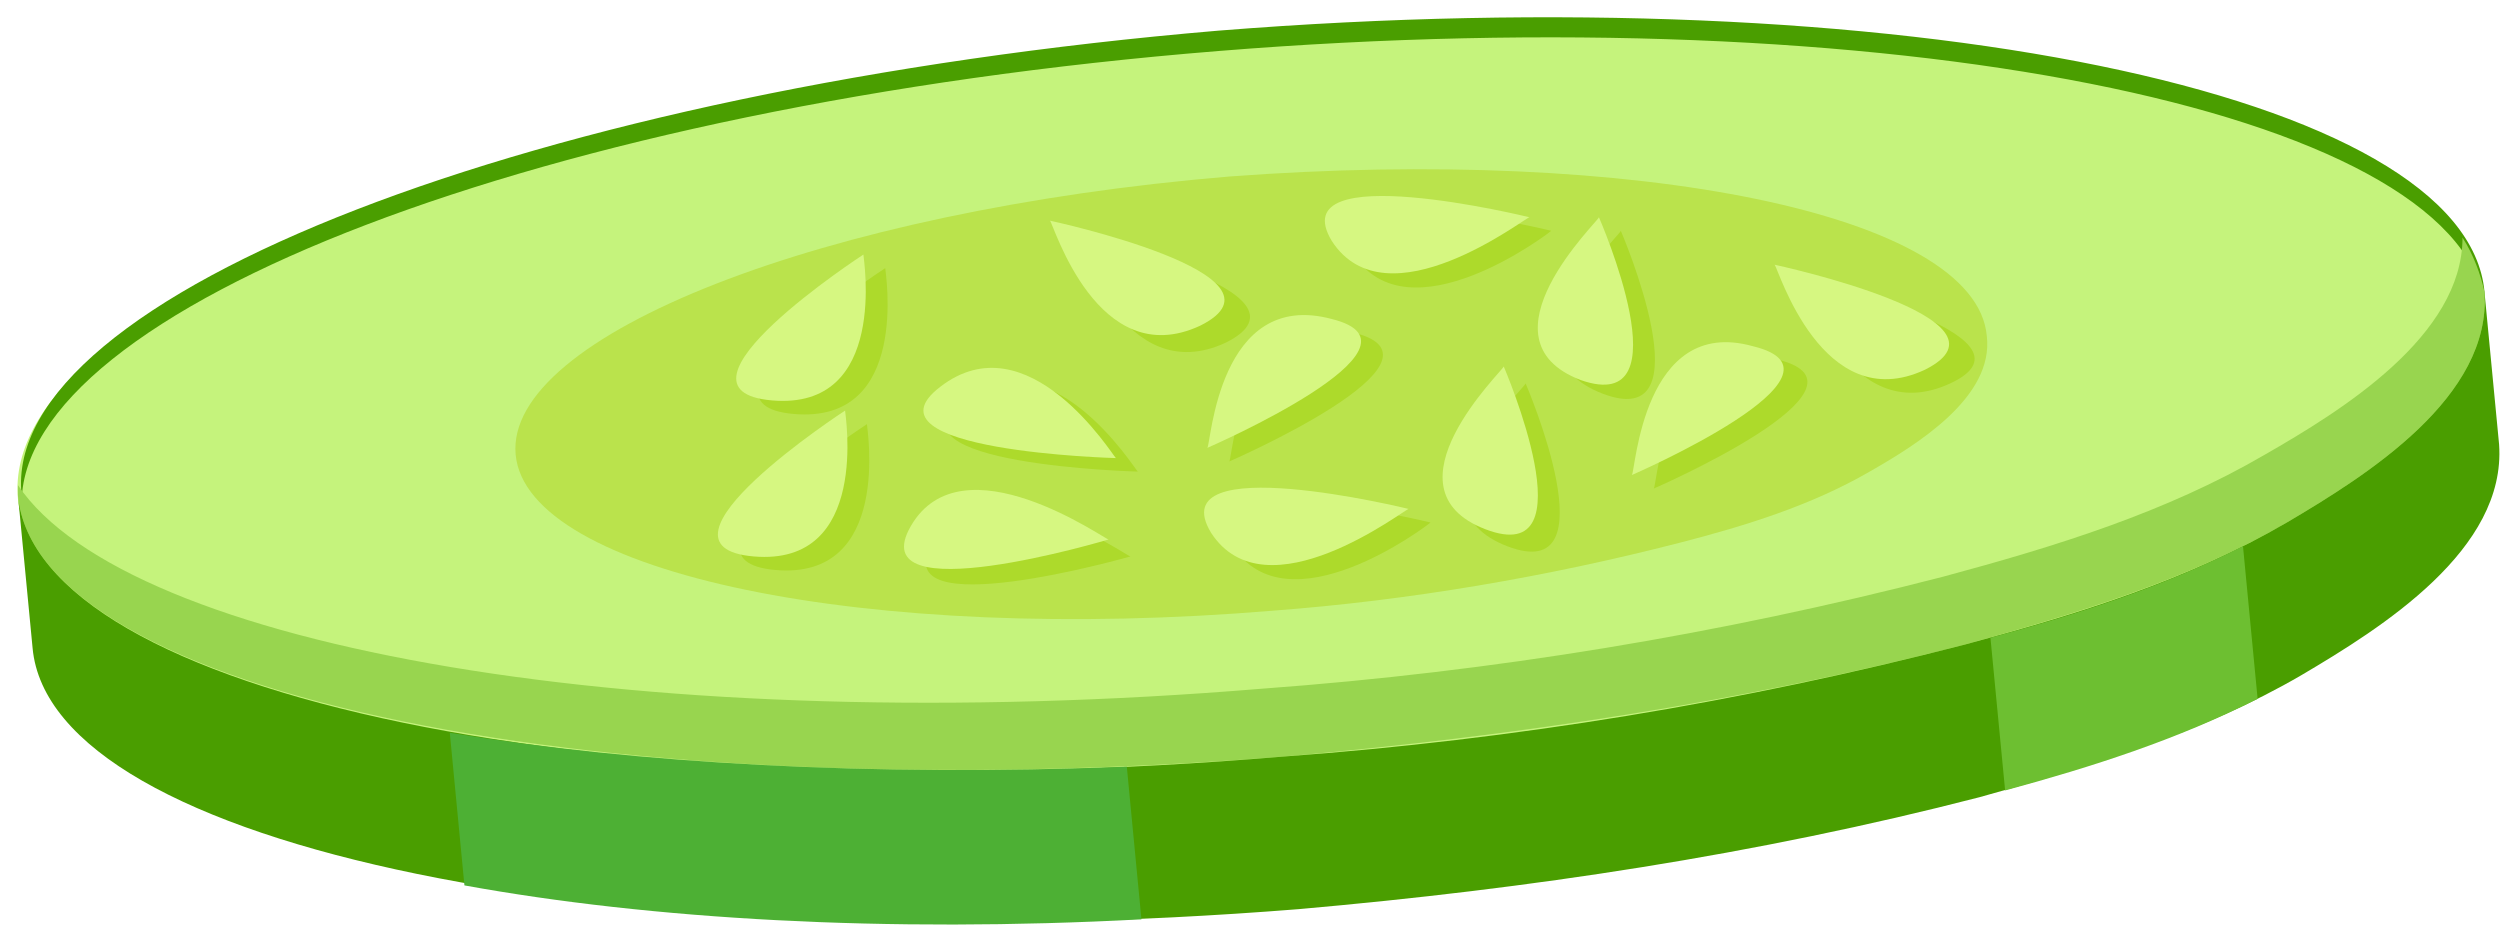 <svg width="61" height="23" viewBox="0 0 61 23" fill="none" xmlns="http://www.w3.org/2000/svg">
<path d="M60.62 7.203C60.888 9.769 57.763 11.672 55.799 12.831C53.388 14.238 50.709 15.066 47.941 15.811C42.494 17.218 36.958 18.128 31.332 18.542C14.724 19.949 0.883 17.052 0.437 12.169C-0.01 7.286 13.027 2.238 29.636 0.831C46.244 -0.576 60.085 2.32 60.62 7.203Z" fill="#C5F37C"/>
<path d="M29.726 1.245C46.067 -0.079 59.818 2.652 60.622 7.369C60.622 7.286 60.622 7.204 60.622 7.121C60.175 2.238 46.335 -0.576 29.726 0.748C13.118 2.155 -0.008 7.204 0.528 12.087C0.528 12.169 0.528 12.252 0.528 12.335C0.438 7.535 13.296 2.569 29.726 1.245Z" fill="#4A9E00"/>
<path d="M60.085 5.797C60.085 8.197 57.139 10.018 55.263 11.093C52.852 12.5 50.174 13.328 47.406 14.073C41.959 15.48 36.423 16.39 30.797 16.804C15.796 18.045 3.116 15.811 0.438 11.838C0.438 11.921 0.438 12.004 0.438 12.086C0.884 16.97 14.724 19.783 31.333 18.459C36.958 17.963 42.495 17.135 47.941 15.728C50.62 14.983 53.388 14.156 55.799 12.749C57.764 11.59 60.8 9.686 60.621 7.121C60.532 6.707 60.353 6.21 60.085 5.797Z" fill="#98D54F"/>
<path d="M48.478 8.197C48.656 9.686 46.781 10.845 45.62 11.507C44.192 12.335 42.584 12.831 40.977 13.245C37.763 14.073 34.369 14.652 31.066 14.9C21.154 15.728 12.85 13.99 12.582 11.093C12.314 8.197 20.082 5.134 29.994 4.307C39.906 3.562 48.21 5.217 48.478 8.197Z" fill="#BAE34C"/>
<path d="M55.799 12.749C53.388 14.156 50.709 14.983 47.941 15.728C42.495 17.135 36.958 18.045 31.333 18.459C14.724 19.866 0.884 16.97 0.438 12.087L0.795 15.811C1.241 20.694 15.082 23.508 31.69 22.183C37.316 21.687 42.852 20.859 48.299 19.452C50.977 18.707 53.745 17.88 56.156 16.473C58.121 15.314 61.157 13.411 60.978 10.845L60.621 7.121C60.8 9.686 57.764 11.59 55.799 12.749Z" fill="#4A9E00"/>
<path d="M11.332 21.604C15.886 22.432 21.601 22.763 27.851 22.432L27.494 18.707C21.243 18.956 15.529 18.625 10.975 17.88L11.332 21.604Z" fill="#4DB034"/>
<path d="M48.925 19.287C51.068 18.707 53.121 18.045 55.086 17.052L54.729 13.328C52.764 14.321 50.71 14.983 48.567 15.562L48.925 19.287Z" fill="#6DBF31"/>
<path d="M37.851 5.631C37.761 5.714 34.368 8.28 33.029 6.211C31.779 4.142 37.851 5.631 37.851 5.631Z" fill="#ADDA2B"/>
<path d="M34.904 12.749C34.815 12.832 31.422 15.398 30.083 13.329C28.833 11.26 34.904 12.749 34.904 12.749Z" fill="#ADDA2B"/>
<path d="M39.548 5.632C39.548 5.714 36.512 8.611 39.101 9.604C41.691 10.597 39.548 5.632 39.548 5.632Z" fill="#ADDA2B"/>
<path d="M37.225 9.356C37.225 9.439 34.189 12.335 36.779 13.329C39.368 14.322 37.225 9.356 37.225 9.356Z" fill="#ADDA2B"/>
<path d="M21.6 6.542C21.6 6.625 22.225 10.349 19.368 10.101C16.511 9.852 21.6 6.542 21.6 6.542Z" fill="#ADDA2B"/>
<path d="M21.153 10.349C21.153 10.432 21.778 14.156 18.921 13.908C16.063 13.659 21.153 10.349 21.153 10.349Z" fill="#ADDA2B"/>
<path d="M26.243 5.797C26.332 5.88 27.404 9.521 29.904 8.363C32.404 7.121 26.243 5.797 26.243 5.797Z" fill="#ADDA2B"/>
<path d="M43.923 6.79C44.012 6.873 45.084 10.514 47.584 9.356C50.084 8.197 43.923 6.79 43.923 6.79Z" fill="#ADDA2B"/>
<path d="M40.351 11.921C40.44 11.839 40.618 8.032 43.386 8.776C46.065 9.439 40.351 11.921 40.351 11.921Z" fill="#ADDA2B"/>
<path d="M29.993 11.26C30.082 11.177 30.261 7.37 33.029 8.115C35.708 8.777 29.993 11.26 29.993 11.26Z" fill="#ADDA2B"/>
<path d="M27.583 13.577C27.494 13.577 24.012 11.094 22.761 13.246C21.511 15.315 27.583 13.577 27.583 13.577Z" fill="#ADDA2B"/>
<path d="M27.762 11.507C27.673 11.425 25.619 8.114 23.476 9.769C21.422 11.342 27.762 11.507 27.762 11.507Z" fill="#ADDA2B"/>
<path d="M37.318 5.301C37.228 5.301 33.835 7.949 32.496 5.88C31.246 3.811 37.318 5.301 37.318 5.301Z" fill="#D6F781"/>
<path d="M34.371 12.418C34.282 12.418 30.889 15.067 29.549 12.998C28.299 10.929 34.371 12.418 34.371 12.418Z" fill="#D6F781"/>
<path d="M39.014 5.301C39.014 5.384 35.978 8.28 38.568 9.273C41.157 10.184 39.014 5.301 39.014 5.301Z" fill="#D6F781"/>
<path d="M36.691 8.942C36.691 9.024 33.655 11.921 36.245 12.914C38.834 13.907 36.691 8.942 36.691 8.942Z" fill="#D6F781"/>
<path d="M21.067 6.211C21.067 6.294 21.692 10.018 18.835 9.77C15.977 9.522 21.067 6.211 21.067 6.211Z" fill="#D6F781"/>
<path d="M20.62 10.018C20.62 10.101 21.245 13.825 18.387 13.577C15.53 13.329 20.62 10.018 20.62 10.018Z" fill="#D6F781"/>
<path d="M25.619 5.384C25.708 5.466 26.78 9.108 29.28 7.949C31.78 6.708 25.619 5.384 25.619 5.384Z" fill="#D6F781"/>
<path d="M43.3 6.459C43.389 6.542 44.461 10.184 46.961 9.025C49.461 7.783 43.3 6.459 43.3 6.459Z" fill="#D6F781"/>
<path d="M39.817 11.591C39.907 11.508 40.085 7.701 42.764 8.446C45.532 9.108 39.817 11.591 39.817 11.591Z" fill="#D6F781"/>
<path d="M29.459 10.928C29.548 10.846 29.727 7.039 32.495 7.784C35.174 8.446 29.459 10.928 29.459 10.928Z" fill="#D6F781"/>
<path d="M27.049 13.163C26.96 13.163 23.477 10.68 22.227 12.832C20.977 14.984 27.049 13.163 27.049 13.163Z" fill="#D6F781"/>
<path d="M27.227 11.177C27.137 11.094 25.084 7.783 22.941 9.439C20.887 11.011 27.227 11.177 27.227 11.177Z" fill="#D6F781"/>
</svg>
